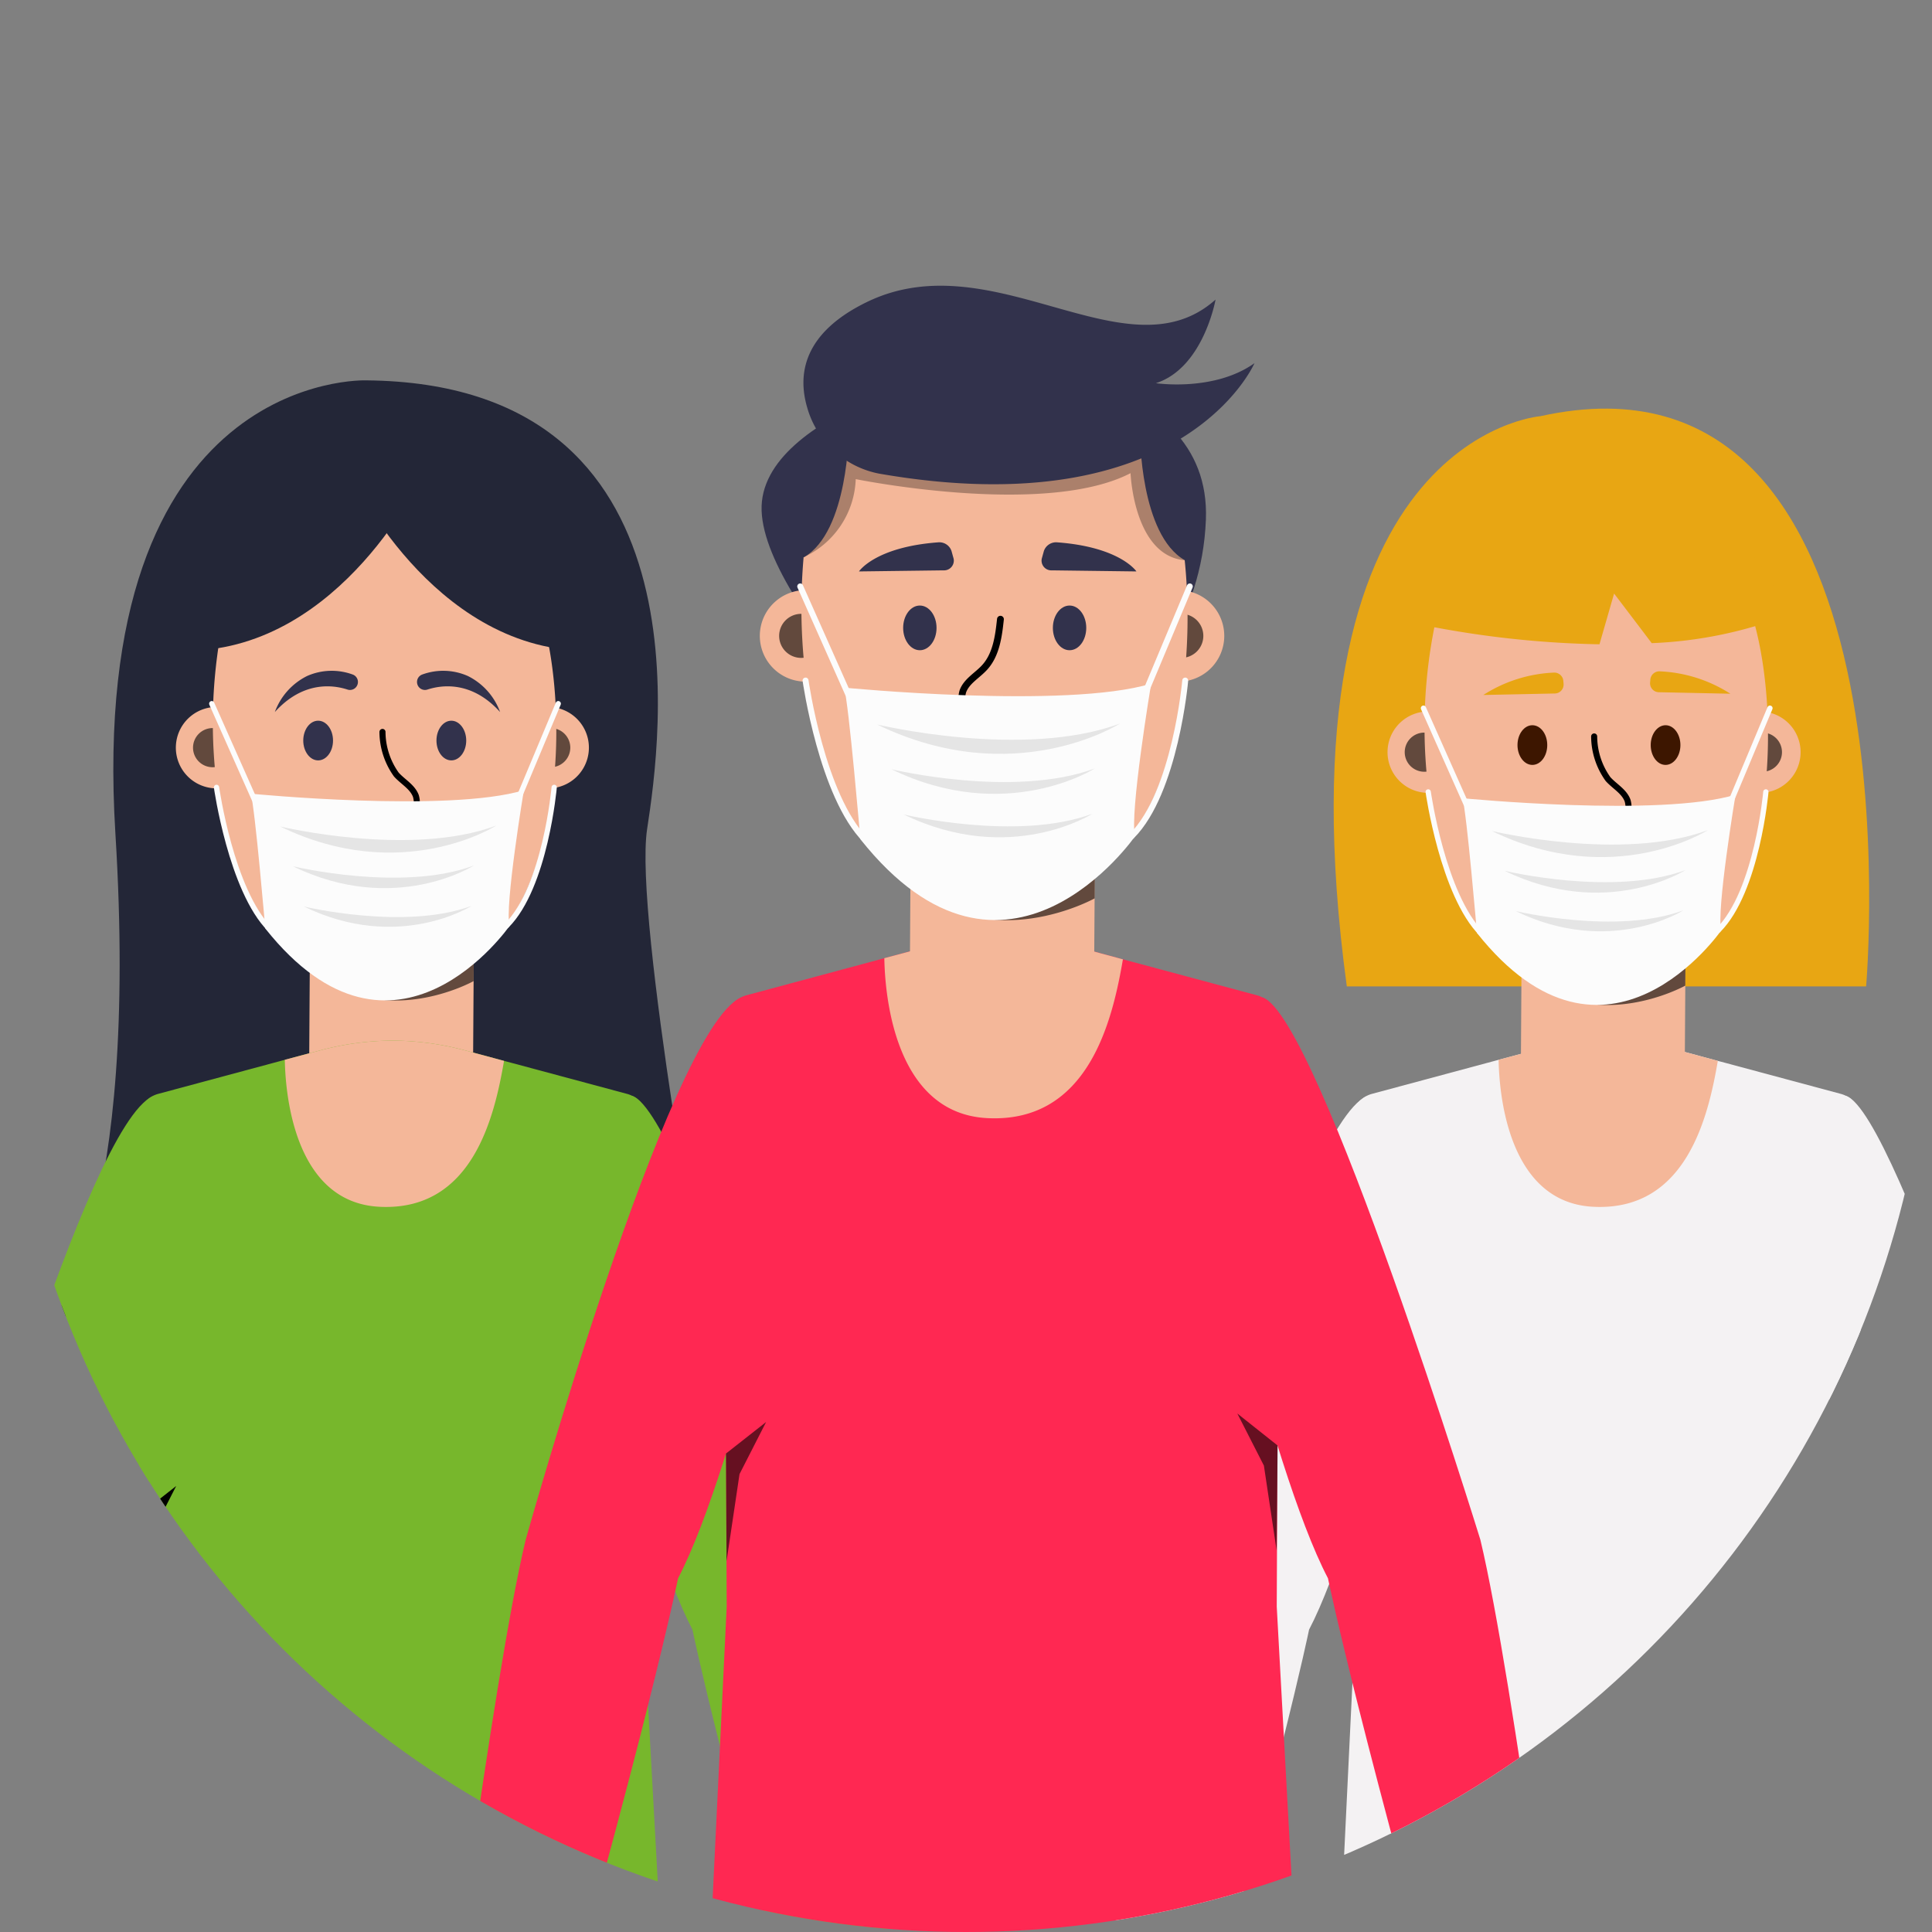 <svg xmlns="http://www.w3.org/2000/svg" xmlns:xlink="http://www.w3.org/1999/xlink" width="194.743" height="194.743" viewBox="0 0 194.743 194.743">
  <rect x="0" y="0" width="194.743" height="194.743" fill="#808080" stroke="none"/>
  <defs>
    <clipPath id="clip-path">
      <path id="path254" d="M752.137-438.831a97.372,97.372,0,0,0,97.372,97.373h0a97.372,97.372,0,0,0,97.372-97.373h0a97.371,97.371,0,0,0-97.372-97.37h0a97.371,97.371,0,0,0-97.372,97.37"/>
    </clipPath>
    <clipPath id="clip-path-2">
      <path id="path274" d="M771.594-462.811h3.947v3.947h-3.947Z"/>
    </clipPath>
    <clipPath id="clip-path-3">
      <path id="path294" d="M805.675-462.811h3.945v3.947h-3.945Z"/>
    </clipPath>
    <clipPath id="clip-path-4">
      <path id="path314" d="M783.363-439.555h16.528v4.2H783.363Z"/>
    </clipPath>
    <clipPath id="clip-path-5">
      <path id="path342" d="M790.321-462.73h4.157v10.721h-4.157Z"/>
    </clipPath>
    <clipPath id="clip-path-6">
      <path id="path430" d="M813.539-387.2h3.735v12.7h-3.735Z"/>
    </clipPath>
    <clipPath id="clip-path-7">
      <path id="path446" d="M766.181-386.414H769.9v12.892h-3.715Z"/>
    </clipPath>
    <clipPath id="clip-path-8">
      <path id="path478" d="M935.887-387.2h3.735v12.7h-3.735Z"/>
    </clipPath>
    <clipPath id="clip-path-9">
      <path id="path494" d="M888.529-386.414h3.715v12.892h-3.715Z"/>
    </clipPath>
    <clipPath id="clip-path-10">
      <path id="path518" d="M893.73-462.356h3.947v3.947H893.73Z"/>
    </clipPath>
    <clipPath id="clip-path-11">
      <path id="path538" d="M927.811-462.356h3.947v3.947h-3.947Z"/>
    </clipPath>
    <clipPath id="clip-path-12">
      <path id="path558" d="M905.5-439.1h16.527v4.2H905.5Z"/>
    </clipPath>
    <clipPath id="clip-path-13">
      <path id="path586" d="M912.458-462.274h4.157v10.72h-4.157Z"/>
    </clipPath>
    <clipPath id="clip-path-14">
      <path id="path678" d="M830.674-474.324h4.437v4.437h-4.437Z"/>
    </clipPath>
    <clipPath id="clip-path-15">
      <path id="path698" d="M868.994-474.324h4.437v4.437h-4.437Z"/>
    </clipPath>
    <clipPath id="clip-path-16">
      <path id="path718" d="M843.907-448.175H862.49v4.727H843.907Z"/>
    </clipPath>
    <clipPath id="clip-path-17">
      <path id="path746" d="M848.719-474.129h4.675v12.055h-4.675Z"/>
    </clipPath>
    <clipPath id="clip-path-18">
      <path id="path778" d="M833.054-496.429h38.57v16.7h-38.57Z"/>
    </clipPath>
    <clipPath id="clip-path-19">
      <path id="path838" d="M876.856-393.722h4.065V-379.9h-4.065Z"/>
    </clipPath>
    <clipPath id="clip-path-20">
      <path id="path854" d="M825.317-392.864h4.043v14.029h-4.043Z"/>
    </clipPath>
  </defs>
  <g id="distance" transform="translate(-752.137 536.201)">
    <g id="g252" clip-path="url(#clip-path)">
      <g id="g262" transform="translate(789.045 -497.861)">
        <path id="path264" d="M0,0S-28.169-1.065-25.276,45.68c2.415,39.037-6.168,48.651-6.168,48.651l66.009.989s-7.613-41.188-6.243-50.1S34.869.305,0,0" fill="#232637"/>
      </g>
      <g id="g266" transform="translate(778.044 -460.41)">
        <path id="path268" d="M0,0A4.1,4.1,0,0,1-4.508,3.652,4.1,4.1,0,0,1-8.159-.856,4.1,4.1,0,0,1-3.651-4.507,4.1,4.1,0,0,1,0,0" fill="#f4b799"/>
      </g>
      <g id="g270">
        <g id="g284">
          <g id="g282" opacity="0.6" clip-path="url(#clip-path-2)">
            <g id="g280" transform="translate(775.541 -460.838)">
              <path id="path278" d="M0,0A1.974,1.974,0,0,1-1.973,1.973,1.973,1.973,0,0,1-3.947,0,1.973,1.973,0,0,1-1.973-1.973,1.974,1.974,0,0,1,0,0"/>
            </g>
          </g>
        </g>
      </g>
      <g id="g286" transform="translate(811.475 -460.41)">
        <path id="path288" d="M0,0A4.1,4.1,0,0,1-4.507,3.651,4.1,4.1,0,0,1-8.157-.856,4.1,4.1,0,0,1-3.651-4.508,4.1,4.1,0,0,1,0,0" fill="#f4b799"/>
      </g>
      <g id="g290">
        <g id="g304">
          <g id="g302" opacity="0.6" clip-path="url(#clip-path-3)">
            <g id="g300" transform="translate(809.622 -460.838)">
              <path id="path298" d="M0,0A1.974,1.974,0,0,1-1.973,1.973,1.973,1.973,0,0,1-3.947,0,1.973,1.973,0,0,1-1.973-1.973,1.974,1.974,0,0,1,0,0"/>
            </g>
          </g>
        </g>
      </g>
      <g id="g306" transform="translate(791.507 -420.578)">
        <path id="path308" d="M0,0H0A8.259,8.259,0,0,1-8.207-8.313l.084-13.172L8.4-21.379,8.313-8.207A8.26,8.26,0,0,1,0,0" fill="#f4b799"/>
      </g>
      <g id="g310">
        <g id="g324">
          <g id="g322" opacity="0.6" clip-path="url(#clip-path-4)">
            <g id="g320" transform="translate(783.364 -438.715)">
              <path id="path318" d="M0,0A16.326,16.326,0,0,0,16.528-.84l-.016,2.248S7.165,6.635,0,0"/>
            </g>
          </g>
        </g>
      </g>
      <g id="g326" transform="translate(802.219 -482.486)">
        <path id="path328" d="M0,0C-8.615-9.577-24.559-5.147-27.288,7.443A51.412,51.412,0,0,0-28,27.127c2.845,15.8,13.024,22.248,24.107,16.741S7.691,15.805,3.755,6.033A20.4,20.4,0,0,0,0,0" fill="#f4b799"/>
      </g>
      <g id="g330" transform="translate(797.572 -449.7)">
        <path id="path332" d="M0,0A36.968,36.968,0,0,1-13.363.291s1.268,5.9,6.809,5.765A6.692,6.692,0,0,0,0,0" fill="#b22828"/>
      </g>
      <g id="g334" transform="translate(790.804 -446.723)">
        <path id="path336" d="M0,0C-4.259.092-5.548-1.647-6.105-2.6c5.02.877,9.035.2,12.535-.309C6.075-1.831,4.016-.087,0,0" fill="#fff"/>
      </g>
      <g id="g338">
        <g id="g352">
          <g id="g350" clip-path="url(#clip-path-5)">
            <g id="g348" transform="translate(790.69 -462.423)">
              <path id="path346" d="M0,0A7.443,7.443,0,0,0,1.4,4.3c.657.731,1.628,1.235,1.967,2.157A2.452,2.452,0,0,1,2.563,9.04,5.141,5.141,0,0,1-.063,10.109" fill="none" stroke="#000" stroke-linecap="round" stroke-linejoin="round" stroke-miterlimit="10" stroke-width="0.611"/>
            </g>
          </g>
        </g>
      </g>
      <g id="g354" transform="translate(785.705 -461.555)">
        <path id="path356" d="M0,0C0,1.107-.671,2-1.5,2s-1.5-.9-1.5-2,.669-2,1.5-2S0-1.107,0,0" fill="#32324c"/>
      </g>
      <g id="g358" transform="translate(796.132 -461.555)">
        <path id="path360" d="M0,0C0,1.107.669,2,1.5,2s1.5-.9,1.5-2S2.325-2,1.5-2,0-1.107,0,0" fill="#32324c"/>
      </g>
      <g id="g362" transform="translate(777.415 -456.199)">
        <path id="path364" d="M0,0S19.916,1.948,27.528-.353c0,0-1.969,11.816-1.439,13.676,0,0-11.559,16.729-24.629.265C1.46,13.588.427,1.432,0,0" fill="#fcfcfc"/>
      </g>
      <g id="g366" transform="translate(808.409 -465.272)">
        <path id="path368" d="M0,0-3.88,9.265" fill="none" stroke="#fcfcfc" stroke-linecap="round" stroke-linejoin="round" stroke-miterlimit="10" stroke-width="0.532"/>
      </g>
      <g id="g370" transform="translate(773.482 -465.272)">
        <path id="path372" d="M0,0,4.285,9.635" fill="none" stroke="#fcfcfc" stroke-linecap="round" stroke-linejoin="round" stroke-miterlimit="10" stroke-width="0.532"/>
      </g>
      <g id="g374" transform="translate(807.997 -456.834)">
        <path id="path376" d="M0,0S-.877,10.017-4.795,13.941" fill="none" stroke="#fcfcfc" stroke-linecap="round" stroke-linejoin="round" stroke-miterlimit="10" stroke-width="0.532"/>
      </g>
      <g id="g378" transform="translate(773.962 -456.834)">
        <path id="path380" d="M0,0S1.469,10.387,5.385,14.311" fill="none" stroke="#fcfcfc" stroke-linecap="round" stroke-linejoin="round" stroke-miterlimit="10" stroke-width="0.532"/>
      </g>
      <g id="g382" transform="translate(780.379 -452.894)">
        <path id="path384" d="M0,0S13.1,3.141,21.775-.088C21.775-.088,12.3,5.975,0,0" fill="#e5e5e5"/>
      </g>
      <g id="g386" transform="translate(781.663 -448.881)">
        <path id="path388" d="M0,0S10.969,2.631,18.233-.075C18.233-.075,10.3,5,0,0" fill="#e5e5e5"/>
      </g>
      <g id="g390" transform="translate(782.769 -444.826)">
        <path id="path392" d="M0,0S10.172,2.44,16.908-.068c0,0-7.355,4.707-16.908.068" fill="#e5e5e5"/>
      </g>
      <g id="g394" transform="translate(787.523 -488.269)">
        <path id="path396" d="M0,0S8.071,17.359,23.449,17.664C23.449,17.664,25.276-8.375,0,0" fill="#232637"/>
      </g>
      <g id="g398" transform="translate(794.708 -488.269)">
        <path id="path400" d="M0,0S-8.071,17.359-23.449,17.664c0,0-1.827-26.039,23.449-17.664" fill="#232637"/>
      </g>
      <g id="g402" transform="translate(802.547 -464.428)">
        <path id="path404" d="M0,0A6.573,6.573,0,0,0-3.248-3.631a6.142,6.142,0,0,0-4.629-.141.8.8,0,0,0-.475.932.8.8,0,0,0,1.029.573C-5.911-2.728-2.868-3.176,0,0" fill="#32324c"/>
      </g>
      <g id="g406" transform="translate(779.84 -464.428)">
        <path id="path408" d="M0,0A6.573,6.573,0,0,1,3.248-3.631a6.142,6.142,0,0,1,4.629-.141.8.8,0,0,1,.476.932.8.8,0,0,1-1.031.573C5.911-2.728,2.868-3.176,0,0" fill="#32324c"/>
      </g>
      <g id="g410" transform="translate(819.827 -321.249)">
        <path id="path412" d="M0,0A72.671,72.671,0,0,1-16.084,6.42,47.3,47.3,0,0,1-28.111,7.887a46,46,0,0,1-10.56-1.137A70.667,70.667,0,0,1-55.9,0l2.319-48.067-.247-53.884a2.826,2.826,0,0,1,2.092-2.743l12.135-3.263.621-.168,3.66-.977a28.794,28.794,0,0,1,7.211-.959,28.723,28.723,0,0,1,7.2.959l4.024,1.084.8.212,11.592,3.113A2.825,2.825,0,0,1-2.4-101.949l-.24,53.883Z" fill="#77b72c"/>
      </g>
      <g id="g414" transform="translate(773.829 -412.919)">
        <path id="path416" d="M0,0S-6.577,30.449-12.088,40.984c0,0-3.031,14.819-13.561,51.192,0,0-5.5,2.188-8.712-1.989,0,0,5.089-39.988,8.159-52.773,0,0,13.219-47.2,19.9-50.189,0,0,5.576,3.2,6.3,12.776" fill="#77b72c"/>
      </g>
      <g id="g418" transform="translate(809.848 -412.919)">
        <path id="path420" d="M0,0S6.577,30.449,12.087,40.984c0,0,3.032,14.819,13.563,51.192,0,0,5.5,2.188,8.712-1.989,0,0-5.089-39.988-8.16-52.773,0,0-14.953-48.416-20.16-50.225C6.041-12.812.727-9.575,0,0" fill="#77b72c"/>
      </g>
      <g id="g422" transform="translate(802.943 -429.267)">
        <path id="path424" d="M0,0C-.968,5.631-3.171,15.179-12.549,14.708c-8.793-.435-9.5-11.9-9.548-14.815l3.66-.976a28.734,28.734,0,0,1,7.211-.96,28.655,28.655,0,0,1,7.2.96Z" fill="#f4b799"/>
      </g>
      <g id="g426">
        <g id="g440">
          <g id="g438" clip-path="url(#clip-path-6)">
            <g id="g436" transform="translate(817.274 -384.235)">
              <path id="path434" d="M0,0-3.735-2.965l2.461,4.824L-.092,9.735Z"/>
            </g>
          </g>
        </g>
      </g>
      <g id="g442">
        <g id="g456">
          <g id="g454" clip-path="url(#clip-path-7)">
            <g id="g452" transform="translate(766.18 -383.495)">
              <path id="path450" d="M0,0,3.715-2.917,1.253,1.905.052,9.972Z"/>
            </g>
          </g>
        </g>
      </g>
      <g id="g458" transform="translate(942.175 -321.249)">
        <path id="path460" d="M0,0A72.646,72.646,0,0,1-16.084,6.42,47.3,47.3,0,0,1-28.109,7.887a46,46,0,0,1-10.56-1.137A70.667,70.667,0,0,1-55.9,0l2.317-48.067-.247-53.884a2.826,2.826,0,0,1,2.092-2.743l12.136-3.263.621-.168,3.659-.977a28.8,28.8,0,0,1,7.212-.959,28.739,28.739,0,0,1,7.2.959l4.024,1.084.8.212,11.592,3.113A2.825,2.825,0,0,1-2.4-101.949l-.239,53.883Z" fill="#f4f2f3"/>
      </g>
      <g id="g462" transform="translate(896.178 -412.919)">
        <path id="path464" d="M0,0S-6.579,30.449-12.088,40.984c0,0-3.031,14.819-13.561,51.192,0,0-5.5,2.188-8.712-1.989,0,0,5.088-39.988,8.159-52.773,0,0,13.219-47.2,19.9-50.189,0,0,5.577,3.2,6.3,12.776" fill="#f4f2f3"/>
      </g>
      <g id="g466" transform="translate(932.195 -412.919)">
        <path id="path468" d="M0,0S6.579,30.449,12.088,40.984c0,0,3.031,14.819,13.561,51.192,0,0,5.5,2.188,8.712-1.989,0,0-5.089-39.988-8.159-52.773,0,0-14.955-48.416-20.161-50.225C6.041-12.812.727-9.575,0,0" fill="#f4f2f3"/>
      </g>
      <g id="g470" transform="translate(925.292 -429.267)">
        <path id="path472" d="M0,0C-.969,5.631-3.171,15.179-12.549,14.708c-8.793-.435-9.5-11.9-9.548-14.815l3.659-.976a28.744,28.744,0,0,1,7.212-.96,28.672,28.672,0,0,1,7.2.96Z" fill="#f4b799"/>
      </g>
      <g id="g474">
        <g id="g488">
          <g id="g486" clip-path="url(#clip-path-8)">
            <g id="g484" transform="translate(939.623 -384.235)">
              <path id="path482" d="M0,0-3.736-2.965l2.461,4.824L-.092,9.735Z"/>
            </g>
          </g>
        </g>
      </g>
      <g id="g490">
        <g id="g504">
          <g id="g502" clip-path="url(#clip-path-9)">
            <g id="g500" transform="translate(888.529 -383.495)">
              <path id="path498" d="M0,0,3.715-2.917,1.253,1.905.052,9.972Z"/>
            </g>
          </g>
        </g>
      </g>
      <g id="g506" transform="translate(907.394 -494.248)">
        <path id="path508" d="M0,0S-27.028,2.053-19.5,57.477H32.844S38.66-8.553,0,0" fill="#e8a613"/>
      </g>
      <g id="g510" transform="translate(900.18 -459.955)">
        <path id="path512" d="M0,0A4.1,4.1,0,0,1-4.508,3.651,4.1,4.1,0,0,1-8.159-.856,4.1,4.1,0,0,1-3.651-4.508,4.1,4.1,0,0,1,0,0" fill="#f4b799"/>
      </g>
      <g id="g514">
        <g id="g528">
          <g id="g526" opacity="0.6" clip-path="url(#clip-path-10)">
            <g id="g524" transform="translate(897.678 -460.383)">
              <path id="path522" d="M0,0A1.974,1.974,0,0,1-1.973,1.973,1.973,1.973,0,0,1-3.947,0,1.973,1.973,0,0,1-1.973-1.973,1.974,1.974,0,0,1,0,0"/>
            </g>
          </g>
        </g>
      </g>
      <g id="g530" transform="translate(933.612 -459.955)">
        <path id="path532" d="M0,0A4.1,4.1,0,0,1-4.508,3.651,4.1,4.1,0,0,1-8.159-.856,4.1,4.1,0,0,1-3.652-4.508,4.1,4.1,0,0,1,0,0" fill="#f4b799"/>
      </g>
      <g id="g534">
        <g id="g548">
          <g id="g546" opacity="0.6" clip-path="url(#clip-path-11)">
            <g id="g544" transform="translate(931.758 -460.383)">
              <path id="path542" d="M0,0A1.974,1.974,0,0,1-1.973,1.973,1.973,1.973,0,0,1-3.947,0,1.973,1.973,0,0,1-1.973-1.973,1.974,1.974,0,0,1,0,0"/>
            </g>
          </g>
        </g>
      </g>
      <g id="g550" transform="translate(913.644 -420.123)">
        <path id="path552" d="M0,0H0A8.259,8.259,0,0,1-8.207-8.313l.085-13.172L8.4-21.379,8.313-8.207A8.258,8.258,0,0,1,0,0" fill="#f4b799"/>
      </g>
      <g id="g554">
        <g id="g568">
          <g id="g566" opacity="0.6" clip-path="url(#clip-path-12)">
            <g id="g564" transform="translate(905.5 -438.26)">
              <path id="path562" d="M0,0A16.326,16.326,0,0,0,16.528-.84l-.016,2.248S7.165,6.635,0,0"/>
            </g>
          </g>
        </g>
      </g>
      <g id="g570" transform="translate(924.356 -482.031)">
        <path id="path572" d="M0,0C-8.615-9.577-24.559-5.147-27.288,7.443A51.412,51.412,0,0,0-28,27.127c2.845,15.8,13.024,22.248,24.107,16.741S7.691,15.805,3.755,6.033A20.4,20.4,0,0,0,0,0" fill="#f4b799"/>
      </g>
      <g id="g574" transform="translate(919.709 -449.245)">
        <path id="path576" d="M0,0A36.934,36.934,0,0,1-13.363.291s1.268,5.9,6.809,5.765A6.692,6.692,0,0,0,0,0" fill="#b22828"/>
      </g>
      <g id="g578" transform="translate(912.94 -446.268)">
        <path id="path580" d="M0,0C-4.259.092-5.548-1.647-6.105-2.6c5.02.877,9.036.2,12.535-.309C6.075-1.829,4.016-.087,0,0" fill="#fff"/>
      </g>
      <g id="g582">
        <g id="g596">
          <g id="g594" clip-path="url(#clip-path-13)">
            <g id="g592" transform="translate(912.826 -461.968)">
              <path id="path590" d="M0,0A7.443,7.443,0,0,0,1.4,4.3c.657.731,1.628,1.235,1.967,2.157A2.452,2.452,0,0,1,2.563,9.04,5.141,5.141,0,0,1-.063,10.109" fill="none" stroke="#000" stroke-linecap="round" stroke-linejoin="round" stroke-miterlimit="10" stroke-width="0.611"/>
            </g>
          </g>
        </g>
      </g>
      <g id="g598" transform="translate(908.098 -461.099)">
        <path id="path600" d="M0,0C0,1.107-.669,2-1.5,2s-1.5-.9-1.5-2,.671-2,1.5-2S0-1.107,0,0" fill="#3d1600"/>
      </g>
      <g id="g602" transform="translate(918.526 -461.099)">
        <path id="path604" d="M0,0C0,1.107.669,2,1.495,2s1.5-.9,1.5-2S2.324-2,1.5-2,0-1.107,0,0" fill="#3d1600"/>
      </g>
      <g id="g606" transform="translate(899.551 -455.744)">
        <path id="path608" d="M0,0S19.916,1.947,27.528-.355c0,0-1.969,11.817-1.439,13.676,0,0-11.559,16.731-24.629.265C1.46,13.587.427,1.431,0,0" fill="#fcfcfc"/>
      </g>
      <g id="g610" transform="translate(930.546 -464.817)">
        <path id="path612" d="M0,0-3.88,9.264" fill="none" stroke="#fcfcfc" stroke-linecap="round" stroke-linejoin="round" stroke-miterlimit="10" stroke-width="0.532"/>
      </g>
      <g id="g614" transform="translate(895.619 -464.817)">
        <path id="path616" d="M0,0,4.285,9.633" fill="none" stroke="#fcfcfc" stroke-linecap="round" stroke-linejoin="round" stroke-miterlimit="10" stroke-width="0.532"/>
      </g>
      <g id="g618" transform="translate(930.133 -456.378)">
        <path id="path620" d="M0,0S-.877,10.017-4.795,13.941" fill="none" stroke="#fcfcfc" stroke-linecap="round" stroke-linejoin="round" stroke-miterlimit="10" stroke-width="0.532"/>
      </g>
      <g id="g622" transform="translate(896.098 -456.378)">
        <path id="path624" d="M0,0S1.469,10.385,5.385,14.309" fill="none" stroke="#fcfcfc" stroke-linecap="round" stroke-linejoin="round" stroke-miterlimit="10" stroke-width="0.532"/>
      </g>
      <g id="g626" transform="translate(902.516 -452.439)">
        <path id="path628" d="M0,0S13.1,3.141,21.775-.088C21.775-.088,12.3,5.975,0,0" fill="#e5e5e5"/>
      </g>
      <g id="g630" transform="translate(903.8 -448.426)">
        <path id="path632" d="M0,0S10.969,2.632,18.233-.075C18.233-.075,10.3,5,0,0" fill="#e5e5e5"/>
      </g>
      <g id="g634" transform="translate(904.905 -444.371)">
        <path id="path636" d="M0,0S10.172,2.44,16.908-.069c0,0-7.355,4.708-16.908.069" fill="#e5e5e5"/>
      </g>
      <g id="g638" transform="translate(914.835 -476.372)">
        <path id="path640" d="M0,0S2.188,2.873,3.792,5A42.753,42.753,0,0,0,17.513,2.169S11.44-13.341-3.187-13.149-20.379,2.941-20.379,2.941A99.326,99.326,0,0,0-1.473,5.115Z" fill="#e8a613"/>
      </g>
      <g id="g642" transform="translate(918.489 -467.702)">
        <path id="path644" d="M0,0-.025.3a.9.9,0,0,0,.881.976l7.208.151A14.311,14.311,0,0,0,.92-.831.912.912,0,0,0,0,0" fill="#e8a613"/>
      </g>
      <g id="g646" transform="translate(909.718 -467.574)">
        <path id="path648" d="M0,0,.025.3a.9.9,0,0,1-.881.976l-7.208.151A14.3,14.3,0,0,1-.921-.831.913.913,0,0,1,0,0" fill="#e8a613"/>
      </g>
      <g id="g650" transform="translate(883.7 -321.946)">
        <path id="path652" d="M0,0A79.11,79.11,0,0,1-17.5,6.988,51.507,51.507,0,0,1-30.592,8.583,50.042,50.042,0,0,1-42.084,7.345,76.876,76.876,0,0,1-60.836,0l2.523-52.312-.271-58.641a3.079,3.079,0,0,1,2.279-2.984l13.207-3.551.676-.184,3.983-1.063a31.314,31.314,0,0,1,7.848-1.044,31.26,31.26,0,0,1,7.84,1.044l4.379,1.179.869.232,12.616,3.387a3.075,3.075,0,0,1,2.277,2.985l-.259,58.64Z" fill="#ff2852"/>
      </g>
      <g id="g654" transform="translate(833.64 -421.71)">
        <path id="path656" d="M0,0S-7.159,33.139-13.155,44.6c0,0-3.3,16.127-14.761,55.712,0,0-5.987,2.381-9.479-2.164,0,0,5.537-43.519,8.879-57.433,0,0,14.384-51.367,21.656-54.621C-6.86-13.9-.791-10.42,0,0" fill="#ff2852"/>
      </g>
      <g id="g658" transform="translate(872.839 -421.71)">
        <path id="path660" d="M0,0S7.159,33.139,13.156,44.6c0,0,3.3,16.127,14.76,55.712,0,0,5.987,2.381,9.48-2.164,0,0-5.537-43.519-8.879-57.433,0,0-16.276-52.692-21.941-54.661C6.576-13.944.792-10.42,0,0" fill="#ff2852"/>
      </g>
      <g id="g662" transform="translate(865.326 -439.502)">
        <path id="path664" d="M0,0C-1.053,6.128-3.452,16.519-13.659,16.007-23.228,15.533-24,3.055-24.049-.116l3.983-1.063a31.323,31.323,0,0,1,7.848-1.044,31.252,31.252,0,0,1,7.84,1.044Z" fill="#f4b799"/>
      </g>
      <g id="g666" transform="translate(851.301 -499.65)">
        <path id="path668" d="M0,0S-22.757,4.737-22.395,14.929-.9,44.688-.9,44.688s22.515-8.845,23.289-28.863C22.991.4,0,0,0,0" fill="#32324c"/>
      </g>
      <g id="g670" transform="translate(837.926 -471.624)">
        <path id="path672" d="M0,0A4.612,4.612,0,0,1-5.069,4.105,4.613,4.613,0,0,1-9.175-.963,4.612,4.612,0,0,1-4.107-5.068,4.613,4.613,0,0,1,0,0" fill="#f4b799"/>
      </g>
      <g id="g674">
        <g id="g688">
          <g id="g686" opacity="0.6" clip-path="url(#clip-path-14)">
            <g id="g684" transform="translate(835.111 -472.105)">
              <path id="path682" d="M0,0A2.219,2.219,0,0,1-2.219,2.219,2.219,2.219,0,0,1-4.437,0,2.22,2.22,0,0,1-2.219-2.22,2.22,2.22,0,0,1,0,0"/>
            </g>
          </g>
        </g>
      </g>
      <g id="g690" transform="translate(875.516 -471.624)">
        <path id="path692" d="M0,0A4.612,4.612,0,0,1-5.069,4.105,4.613,4.613,0,0,1-9.175-.963,4.614,4.614,0,0,1-4.105-5.068,4.613,4.613,0,0,1,0,0" fill="#f4b799"/>
      </g>
      <g id="g694">
        <g id="g708">
          <g id="g706" opacity="0.6" clip-path="url(#clip-path-15)">
            <g id="g704" transform="translate(873.431 -472.105)">
              <path id="path702" d="M0,0A2.219,2.219,0,0,1-2.219,2.219,2.219,2.219,0,0,1-4.437,0,2.22,2.22,0,0,1-2.219-2.22,2.22,2.22,0,0,1,0,0"/>
            </g>
          </g>
        </g>
      </g>
      <g id="g710" transform="translate(853.064 -426.837)">
        <path id="path712" d="M0,0H0A9.288,9.288,0,0,1-9.228-9.348l.095-14.811,18.577.12-.1,14.811A9.289,9.289,0,0,1,0,0" fill="#f4b799"/>
      </g>
      <g id="g714">
        <g id="g728">
          <g id="g726" opacity="0.6" clip-path="url(#clip-path-16)">
            <g id="g724" transform="translate(843.908 -447.23)">
              <path id="path722" d="M0,0A18.352,18.352,0,0,0,18.583-.945l-.016,2.528S8.056,7.459,0,0"/>
            </g>
          </g>
        </g>
      </g>
      <g id="g730" transform="translate(865.109 -496.445)">
        <path id="path732" d="M0,0C-9.687-10.769-27.613-5.788-30.683,8.368a57.778,57.778,0,0,0-.8,22.132c3.2,17.768,14.641,25.016,27.1,18.824s13.024-31.552,8.6-42.54A22.974,22.974,0,0,0,0,0" fill="#f4b799"/>
      </g>
      <g id="g734" transform="translate(859.883 -459.582)">
        <path id="path736" d="M0,0A41.568,41.568,0,0,1-15.027.327S-13.6,6.959-7.368,6.808A7.522,7.522,0,0,0,0,0" fill="#b22828"/>
      </g>
      <g id="g738" transform="translate(852.273 -456.234)">
        <path id="path740" d="M0,0C-4.788.1-6.237-1.852-6.863-2.92c5.643.987,10.159.225,14.093-.348C6.829-2.057,4.516-.1,0,0" fill="#fff"/>
      </g>
      <g id="g742">
        <g id="g756">
          <g id="g754" clip-path="url(#clip-path-17)">
            <g id="g752" transform="translate(852.98 -473.785)">
              <path id="path750" d="M0,0C-.184,1.716-.421,3.556-1.576,4.839c-.737.823-1.831,1.388-2.212,2.427a2.76,2.76,0,0,0,.908,2.9,5.782,5.782,0,0,0,2.951,1.2" fill="none" stroke="#000" stroke-linecap="round" stroke-linejoin="round" stroke-miterlimit="10" stroke-width="0.687"/>
            </g>
          </g>
        </g>
      </g>
      <g id="g758" transform="translate(846.539 -472.911)">
        <path id="path760" d="M0,0C0,1.244-.752,2.252-1.683,2.252S-3.365,1.245-3.365,0s.752-2.252,1.681-2.252S0-1.244,0,0" fill="#32324c"/>
      </g>
      <g id="g762" transform="translate(858.265 -472.911)">
        <path id="path764" d="M0,0C0,1.244.752,2.252,1.683,2.252S3.365,1.245,3.365,0,2.613-2.252,1.684-2.252,0-1.244,0,0" fill="#32324c"/>
      </g>
      <g id="g766" transform="translate(857.36 -480.663)">
        <path id="path768" d="M0,0-.215.777A.983.983,0,0,0,.813,1.953l8.515.109S7.715-.392,1.369-.869A1.3,1.3,0,0,0,0,0" fill="#32324c"/>
      </g>
      <g id="g770" transform="translate(848.046 -480.663)">
        <path id="path772" d="M0,0,.215.777A.983.983,0,0,1-.813,1.953l-8.515.109S-7.715-.392-1.369-.869A1.294,1.294,0,0,1,0,0" fill="#32324c"/>
      </g>
      <g id="g774">
        <g id="g788">
          <g id="g786" opacity="0.3" clip-path="url(#clip-path-18)">
            <g id="g784" transform="translate(833.129 -480.027)">
              <path id="path782" d="M0,0A9.024,9.024,0,0,0,5.265-7.879s19.043,3.881,27.7-.6c0,0,.316,8.291,5.433,8.773,0,0,1.733-13.849-9.613-15.84s-24.384.1-24.384.1L-.076-.613"/>
            </g>
          </g>
        </g>
      </g>
      <g id="g790" transform="translate(878.585 -499.592)">
        <path id="path792" d="M0,0S-7.093,16.488-37.832,11.133a9.384,9.384,0,0,1-7.259-6.688c-.98-3.367-.36-7.509,6.028-10.611,12.776-6.2,26.195,7.739,35.141-.244,0,0-1.217,6.888-6.013,8.425,0,0,5.869.885,9.935-2.016" fill="#32324c"/>
      </g>
      <g id="g794" transform="translate(867.051 -492.403)">
        <path id="path796" d="M0,0S0,10.085,4.512,12.673C4.512,12.673,8.627-.531,0,0" fill="#32324c"/>
      </g>
      <g id="g798" transform="translate(837.698 -492.816)">
        <path id="path800" d="M0,0S-.025,10.2-4.536,12.789C-4.536,12.789-8.625-.531,0,0" fill="#32324c"/>
      </g>
      <g id="g802" transform="translate(837.218 -466.889)">
        <path id="path804" d="M0,0S22.393,2.189,30.953-.4c0,0-2.215,13.288-1.617,15.377,0,0-13,18.811-27.695.3C1.641,15.277.48,1.609,0,0" fill="#fcfcfc"/>
      </g>
      <g id="g806" transform="translate(872.069 -477.091)">
        <path id="path808" d="M0,0-4.363,10.417" fill="none" stroke="#fcfcfc" stroke-linecap="round" stroke-linejoin="round" stroke-miterlimit="10" stroke-width="0.599"/>
      </g>
      <g id="g810" transform="translate(832.797 -477.091)">
        <path id="path812" d="M0,0,4.819,10.832" fill="none" stroke="#fcfcfc" stroke-linecap="round" stroke-linejoin="round" stroke-miterlimit="10" stroke-width="0.599"/>
      </g>
      <g id="g814" transform="translate(871.605 -467.602)">
        <path id="path816" d="M0,0S-.987,11.263-5.391,15.676" fill="none" stroke="#fcfcfc" stroke-linecap="round" stroke-linejoin="round" stroke-miterlimit="10" stroke-width="0.599"/>
      </g>
      <g id="g818" transform="translate(833.336 -467.602)">
        <path id="path820" d="M0,0S1.649,11.677,6.055,16.091" fill="none" stroke="#fcfcfc" stroke-linecap="round" stroke-linejoin="round" stroke-miterlimit="10" stroke-width="0.599"/>
      </g>
      <g id="g822" transform="translate(840.551 -463.173)">
        <path id="path824" d="M0,0S14.731,3.533,24.484-.1c0,0-10.649,6.819-24.484.1" fill="#e5e5e5"/>
      </g>
      <g id="g826" transform="translate(841.995 -458.661)">
        <path id="path828" d="M0,0S12.335,2.959,20.5-.083c0,0-8.917,5.708-20.5.083" fill="#e5e5e5"/>
      </g>
      <g id="g830" transform="translate(843.239 -454.101)">
        <path id="path832" d="M0,0S11.437,2.743,19.011-.077c0,0-8.268,5.293-19.011.077" fill="#e5e5e5"/>
      </g>
      <g id="g834">
        <g id="g848">
          <g id="g846" opacity="0.6" clip-path="url(#clip-path-19)">
            <g id="g844" transform="translate(880.921 -390.494)">
              <path id="path842" d="M0,0-4.064-3.227l2.679,5.249L-.1,10.593Z"/>
            </g>
          </g>
        </g>
      </g>
      <g id="g850">
        <g id="g864">
          <g id="g862" opacity="0.6" clip-path="url(#clip-path-20)">
            <g id="g860" transform="translate(825.317 -389.688)">
              <path id="path858" d="M0,0,4.043-3.176,1.363,2.073.056,10.853Z"/>
            </g>
          </g>
        </g>
      </g>
    </g>
  </g>
</svg>
